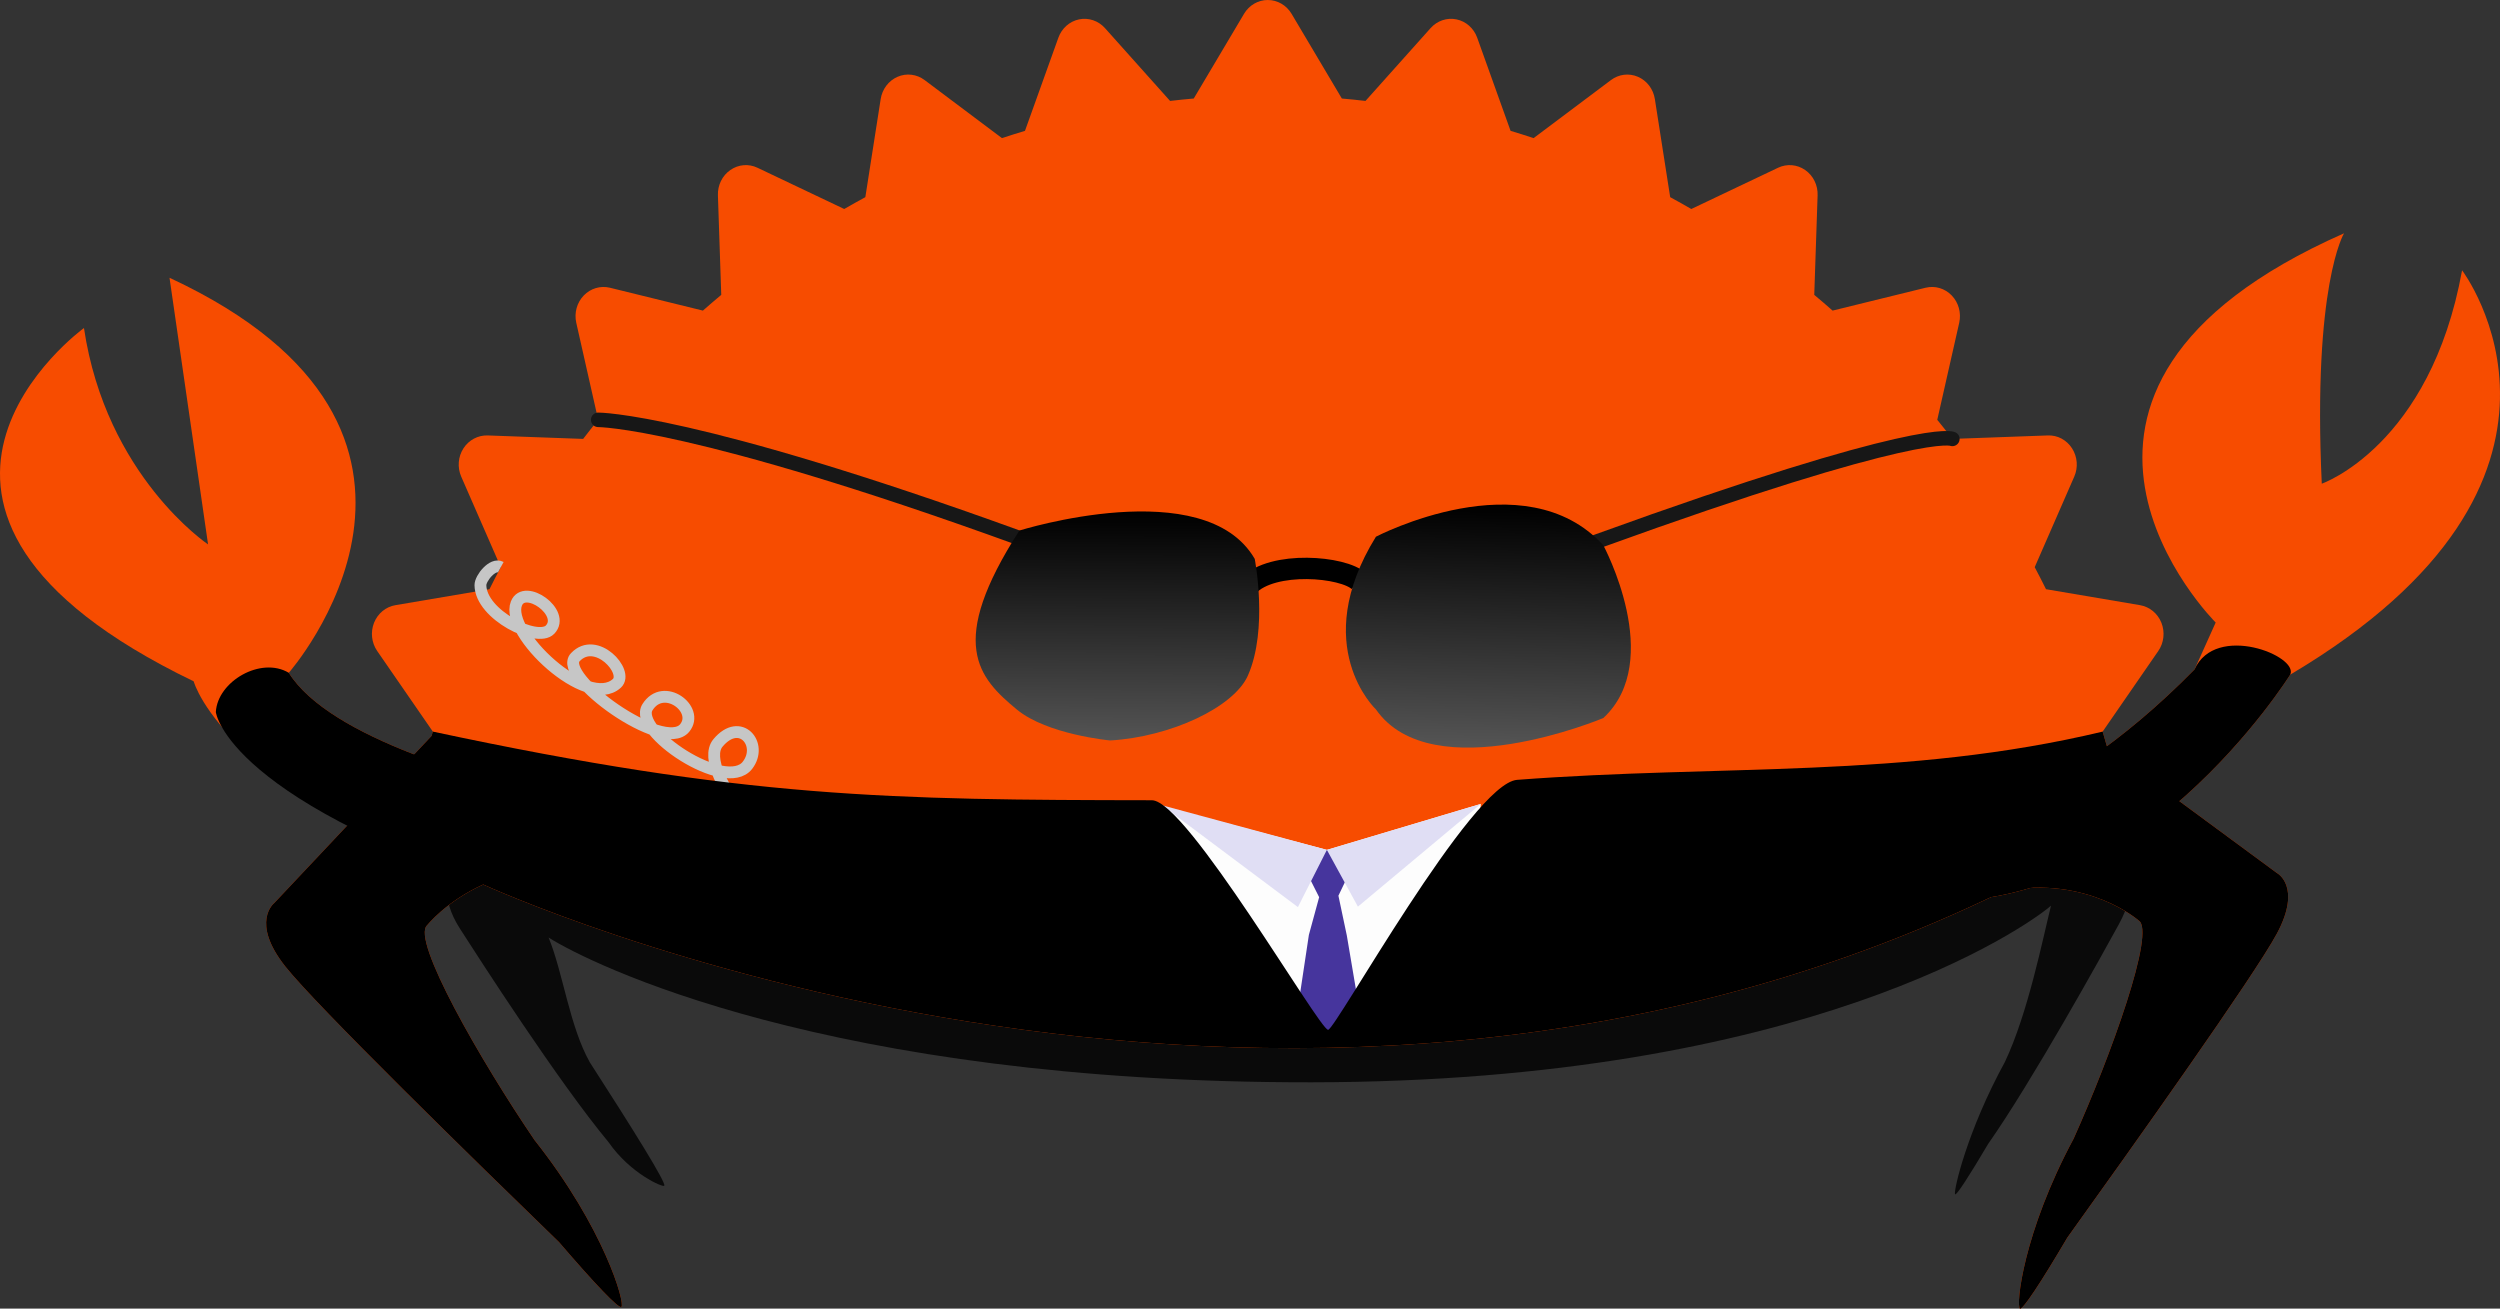 <?xml version="1.0" encoding="UTF-8" standalone="no"?>
<svg
   xmlns:serif="http://www.serif.com/"
   xmlns:dc="http://purl.org/dc/elements/1.1/"
   xmlns:cc="http://creativecommons.org/ns#"
   xmlns:rdf="http://www.w3.org/1999/02/22-rdf-syntax-ns#"
   xmlns:svg="http://www.w3.org/2000/svg"
   xmlns="http://www.w3.org/2000/svg"
   xmlns:xlink="http://www.w3.org/1999/xlink"
   xmlns:sodipodi="http://sodipodi.sourceforge.net/DTD/sodipodi-0.dtd"
   xmlns:inkscape="http://www.inkscape.org/namespaces/inkscape"
   width="1170.882"
   height="612.891"
   viewBox="0 0 1170.882 612.891"
   version="1.1"
   xml:space="preserve"
   style="clip-rule:evenodd;fill-rule:evenodd;stroke-linejoin:round;stroke-miterlimit:1.414"
   id="svg870"
   sodipodi:docname="ferrisbearuofinvestigation.svg"
   inkscape:version="1.0.2 (e86c870879, 2021-01-15)"
   inkscape:export-filename="/home/frans/Documents/rust/ferris/ferrisbi.png"
   inkscape:export-xdpi="100"
   inkscape:export-ydpi="100"><rect x="0" y="0" width="1170.882" height="612.891" fill="#333333" stroke="none"/><defs
   id="defs874"><linearGradient
     inkscape:collect="always"
     id="linearGradient1492"><stop
       style="stop-color:#000000;stop-opacity:1;"
       offset="0"
       id="stop1488" /><stop
       style="stop-color:#545454;stop-opacity:1"
       offset="1"
       id="stop1490" /></linearGradient><linearGradient
     inkscape:collect="always"
     xlink:href="#linearGradient1492"
     id="linearGradient1486"
     x1="32.564"
     y1="-94.499"
     x2="30.157"
     y2="17.991"
     gradientUnits="userSpaceOnUse" /><linearGradient
     inkscape:collect="always"
     xlink:href="#linearGradient1492"
     id="linearGradient1500"
     x1="31.035"
     y1="-84.868"
     x2="30.585"
     y2="21.49"
     gradientUnits="userSpaceOnUse" /><linearGradient
     inkscape:collect="always"
     xlink:href="#linearGradient1492"
     id="linearGradient870"
     gradientUnits="userSpaceOnUse"
     x1="32.564"
     y1="-94.499"
     x2="30.157"
     y2="17.991" /><linearGradient
     inkscape:collect="always"
     xlink:href="#linearGradient1492"
     id="linearGradient872"
     gradientUnits="userSpaceOnUse"
     x1="31.035"
     y1="-84.868"
     x2="30.585"
     y2="21.49" /></defs><sodipodi:namedview
   pagecolor="#ffffff"
   bordercolor="#666666"
   borderopacity="1"
   objecttolerance="10"
   gridtolerance="10"
   guidetolerance="10"
   inkscape:pageopacity="0"
   inkscape:pageshadow="2"
   inkscape:window-width="2518"
   inkscape:window-height="1062"
   id="namedview872"
   showgrid="false"
   inkscape:zoom="0.38669902"
   inkscape:cx="1368.9481"
   inkscape:cy="705.40315"
   inkscape:window-x="1086"
   inkscape:window-y="1086"
   inkscape:window-maximized="1"
   inkscape:current-layer="Layer-1"
   inkscape:document-rotation="0" />
    <g
   id="Layer-1"
   serif:id="Layer 1"
   transform="translate(-13.108,-90.144)">
        <g
   transform="translate(1009.4,506.362)"
   id="g835"
   style="fill:#0a0a0a;fill-opacity:1"
   inkscape:export-filename="/home/frans/Documents/rust/ferris/ferrisbi.png"
   inkscape:export-xdpi="100"
   inkscape:export-ydpi="100">
            <path
   d="m 0,-7.203 -12.072,-25.006 c 0.063,-0.947 0.111,-1.898 0.111,-2.853 0,-28.346 -29.478,-54.471 -79.069,-75.389 v 17.393 c -4.836,-1.919 -9.871,-3.787 -15.117,-5.593 v -8.108 c -70.874,-25.56 -176.383,-41.778 -294.241,-41.778 -102.973,0 -196.529,12.38 -265.791,32.554 v 28.246 h -0.002 v -34.188 c -70.96,22.55 -114.954,53.877 -114.954,88.515 0,5.46 1.101,10.838 3.217,16.113 l -7.228,12.867 c 0,0 -5.792,7.512 4.406,23.362 8.994,13.977 45.763,71.239 69.542,99.889 10.214,14.687 25.426,21.18 26.031,20.305 0.955,-1.386 -14.636,-26.407 -34.92,-57.869 C -729.553,64.362 -732.57,39.42 -739.356,22.884 c 18.942,11.99 130.23,68.029 357.232,67.801 231.994,-0.232 335.115,-72.851 346.433,-82.737 -3.955,15.889 -10.868,50.683 -21.645,73.288 -17.706,32.331 -24.12,60.478 -23.296,61.87 0.524,0.878 6.565,-8.441 15.476,-23.543 C -44.425,90.02 -11.739,30.974 -3.889,16.608 5.007,0.323 0,-7.203 0,-7.203"
   style="fill:#0a0a0a;fill-opacity:1;fill-rule:nonzero"
   id="path833"
   sodipodi:nodetypes="ccsccccsccccscccccccccccccc"
   inkscape:export-xdpi="100"
   inkscape:export-ydpi="100" />
        </g>
        <g
   transform="translate(1079.49,294.885)"
   id="g839"
   inkscape:export-xdpi="100"
   inkscape:export-ydpi="100">
            <path
   d="m 0,204.135 -79.343,-58.446 c -0.745,-2.6 -1.49,-5.201 -2.26,-7.781 l 26.062,-37.754 c 2.66,-3.84 3.196,-8.832 1.469,-13.211 -1.731,-4.358 -5.515,-7.482 -9.99,-8.247 l -44.066,-7.479 c -1.709,-3.485 -3.498,-6.916 -5.294,-10.319 L -94.907,18.51 c 1.903,-4.317 1.505,-9.335 -1.022,-13.254 -2.517,-3.937 -6.786,-6.237 -11.338,-6.058 l -44.724,1.625 c -2.315,-3.016 -4.667,-6.003 -7.067,-8.937 l 10.278,-45.432 c 1.042,-4.612 -0.274,-9.443 -3.487,-12.794 -3.195,-3.339 -7.838,-4.722 -12.253,-3.639 l -43.562,10.709 c -2.82,-2.493 -5.688,-4.953 -8.588,-7.365 l 1.567,-46.641 c 0.168,-4.721 -2.033,-9.208 -5.812,-11.829 -3.777,-2.636 -8.57,-3.032 -12.701,-1.074 l -40.638,19.321 c -3.273,-1.878 -6.565,-3.737 -9.892,-5.537 l -7.181,-45.961 c -0.729,-4.656 -3.724,-8.612 -7.919,-10.418 -4.185,-1.817 -8.976,-1.228 -12.648,1.536 l -36.232,27.185 c -3.569,-1.185 -7.153,-2.32 -10.779,-3.407 l -15.617,-43.585 c -1.588,-4.443 -5.25,-7.706 -9.716,-8.624 -4.45,-0.909 -9.028,0.632 -12.114,4.08 l -30.499,34.119 c -3.685,-0.423 -7.377,-0.81 -11.076,-1.131 l -23.549,-39.676 c -2.384,-4.018 -6.597,-6.464 -11.139,-6.464 -4.529,0 -8.75,2.446 -11.118,6.464 l -23.555,39.676 c -3.701,0.321 -7.408,0.708 -11.088,1.131 l -30.499,-34.119 c -3.09,-3.448 -7.684,-4.989 -12.122,-4.08 -4.46,0.93 -8.128,4.181 -9.707,8.624 l -15.629,43.585 c -3.621,1.087 -7.205,2.23 -10.78,3.407 l -36.22,-27.185 c -3.683,-2.774 -8.478,-3.361 -12.668,-1.536 -4.181,1.806 -7.188,5.762 -7.913,10.418 l -7.186,45.961 c -3.322,1.8 -6.614,3.649 -9.895,5.537 l -40.634,-19.321 c -4.127,-1.966 -8.945,-1.562 -12.704,1.074 -3.773,2.621 -5.98,7.108 -5.81,11.829 l 1.562,46.641 c -2.894,2.412 -5.756,4.872 -8.591,7.365 l -43.554,-10.709 c -4.423,-1.074 -9.062,0.3 -12.265,3.639 -3.221,3.351 -4.526,8.182 -3.491,12.794 l 10.257,45.432 c -2.378,2.945 -4.733,5.921 -7.042,8.937 l -44.724,-1.625 c -4.513,-0.135 -8.821,2.121 -11.343,6.058 -2.527,3.919 -2.91,8.937 -1.029,13.254 l 18.528,42.388 c -1.799,3.403 -3.586,6.834 -5.309,10.319 l -44.063,7.479 c -4.479,0.754 -8.252,3.876 -9.994,8.247 -1.728,4.379 -1.167,9.371 1.474,13.211 l 26.066,37.754 c -0.201,0.667 -0.387,1.339 -0.587,2.008 l -73.696,78.285 c 0,0 -11.296,8.851 5.147,29.654 14.5,18.351 88.951,91.096 128.271,129.205 16.606,19.348 27.984,31.329 29.172,30.293 1.876,-1.645 -7.972,-36.847 -40.682,-78.149 -25.216,-37.056 -57.941,-94.049 -50.267,-100.618 0,0 8.729,-11.081 26.242,-19.057 0.641,0.512 -0.662,-0.507 0,0 0,0 369.595,170.491 712.429,2.884 39.164,-7.025 62.873,13.955 62.873,13.955 8.176,4.74 -12.996,63.344 -30.407,102.137 -23.679,44.05 -27.151,78.422 -25.144,79.614 1.268,0.757 9.883,-12.353 22.172,-33.217 C -67.814,332.649 -10.492,252.1 0,232.534 11.895,210.352 0,204.135 0,204.135"
   style="fill:#f74c00;fill-rule:nonzero"
   id="path837" />
        </g><path
   style="fill:none;stroke:#171717;stroke-width:6.8;stroke-linecap:round;stroke-linejoin:miter;stroke-miterlimit:1.414;stroke-dasharray:none;stroke-opacity:1"
   d="M 760.788,343.858 C 913.235,288.588 927.499,295.708 927.499,295.708"
   id="path1442"
   sodipodi:nodetypes="cc"
   inkscape:export-xdpi="100"
   inkscape:export-ydpi="100" />
        <g
   transform="translate(917.896,244.679)"
   id="g843"
   inkscape:export-xdpi="100"
   inkscape:export-ydpi="100">
            <path
   d="m 0,232.466 c 0,0 53.179,-2.466 123.032,-73.462 l 9.898,-21.979 c 0,0 -108.417,-107.848 60.118,-182.291 0,0 -14.755,24.112 -10.426,117.272 0,0 50.815,-17.649 65.714,-99.94 0,0 74.12,97.724 -80.502,189.377 0,0 -72.54,116.289 -174.805,105.15 z"
   style="fill:#f74c00;fill-rule:nonzero"
   id="path841" />
        </g><path
   style="fill:none;stroke:#171717;stroke-width:6.8;stroke-linecap:round;stroke-linejoin:miter;stroke-miterlimit:1.414;stroke-dasharray:none;stroke-opacity:1"
   d="M 489.923,341.934 C 337.476,286.665 293.265,286.771 293.265,286.771"
   id="path1444"
   sodipodi:nodetypes="cc"
   inkscape:export-xdpi="100"
   inkscape:export-ydpi="100" />
        <path
   style="fill:none;stroke:#000000;stroke-width:10;stroke-linecap:butt;stroke-linejoin:miter;stroke-miterlimit:1.414;stroke-dasharray:none;stroke-opacity:1"
   d="m 597.727,364.485 c 11.461,-11.91 44.652,-9.054 51.892,-2.078"
   id="path1440"
   sodipodi:nodetypes="cc"
   inkscape:export-xdpi="100"
   inkscape:export-ydpi="100" /><g
   transform="translate(678.836,421.537)"
   id="g847"
   style="fill:url(#linearGradient1486);fill-opacity:1"
   inkscape:export-xdpi="100"
   inkscape:export-ydpi="100">
            <path
   d="m -21.309,-80.019 c 0,0 69.571,-36.411 106.507,4.032 0,0 29.022,53.927 0,80.887 0,0 -80.123,33.716 -106.507,-4.032 0,0 -31.658,-29.659 0,-80.887"
   style="fill:url(#linearGradient870);fill-opacity:1;fill-rule:nonzero"
   id="path845"
   sodipodi:nodetypes="ccccc" />
        </g>
        
        <g
   transform="translate(502.483,415.455)"
   id="g855"
   style="fill:url(#linearGradient1500);fill-opacity:1"
   inkscape:export-xdpi="100"
   inkscape:export-ydpi="100">
            <path
   d="m -11.934,-76.83 c 0,0 86.772,-27.207 110.22,13.286 0,0 6.424,32.799 -3.193,54.607 -6.532,14.812 -36.137,28.762 -64.508,30.428 0,0 -29.483,-2.721 -43.687,-14.47 C -31.216,-7.961 -46.025,-23.902 -11.934,-76.83"
   style="fill:url(#linearGradient872);fill-opacity:1;fill-rule:nonzero"
   id="path853"
   sodipodi:nodetypes="ccscsc" />
        </g>
        
        <g
   transform="translate(595.156,491.75)"
   id="g863"
   inkscape:export-xdpi="100"
   inkscape:export-ydpi="100">
            
        </g>
        <g
   transform="translate(269.796,270.778)"
   id="g867"
   inkscape:export-xdpi="100"
   inkscape:export-ydpi="100">
            <path
   d="m 0,190.741 c -0.667,0 -1.321,0.049 -1.973,0.101 -26.234,-5.971 -99.973,-25.185 -119.464,-56.363 0,0 99.227,-112.872 -55.86,-185.019 l 18.057,124.878 c 0,0 -47.809,-31.949 -58.126,-101.346 0,0 -116.423,84.494 51.384,165.474 0,0 15.22,57.187 161.349,102.815 l 0.107,-0.435 c 1.471,0.272 2.977,0.435 4.526,0.435 13.808,0 25.003,-11.312 25.003,-25.271 0,-13.956 -11.195,-25.269 -25.003,-25.269"
   style="fill:#f74c00;fill-rule:nonzero"
   id="path865" />
        </g>
    <path
   style="fill:#fdfdfd;fill-opacity:1;stroke:none;stroke-width:1px;stroke-linecap:butt;stroke-linejoin:miter;stroke-opacity:1"
   d="m 634.56,488.183 -74.392,-19.603 29.814,87.864 60.761,10.082 51.729,-45.261 4.195,-54.616 z"
   id="path882"
   sodipodi:nodetypes="ccccccc"
   inkscape:export-xdpi="100"
   inkscape:export-ydpi="100" /><path
   style="fill:#46359d;fill-opacity:1;stroke:none;stroke-width:1px;stroke-linecap:butt;stroke-linejoin:miter;stroke-opacity:1"
   d="m 622.616,493.829 8.318,16.517 -4.812,17.67 -7.335,48.797 32.951,-2.089 -7.838,-46.395 -3.944,-18.685 7.731,-16.136 -13.128,-5.325 z"
   id="path886"
   sodipodi:nodetypes="cccccccccc"
   inkscape:export-xdpi="100"
   inkscape:export-ydpi="100" /><path
   style="fill:#e0def4;fill-opacity:1;stroke:none;stroke-width:1px;stroke-linecap:butt;stroke-linejoin:miter;stroke-opacity:1"
   d="m 634.56,488.183 -13.574,26.803 -63.741,-47.72 z"
   id="path888"
   sodipodi:nodetypes="cccc"
   inkscape:export-xdpi="100"
   inkscape:export-ydpi="100" /><path
   style="fill:none;stroke:#c6c6c6;stroke-width:5.537;stroke-linecap:butt;stroke-linejoin:miter;stroke-miterlimit:1.414;stroke-dasharray:none;stroke-opacity:1"
   d="m 247.655,355.783 c -3.84,-2.089 -9.569,5.22 -9.54,8.413 0.128,13.959 26.739,26.945 32.601,20.847 7.634,-7.941 -11.975,-21.81 -15.754,-12.218 -5.401,13.709 33.17,50.153 47.056,37.357 5.838,-5.38 -9.812,-22.536 -19.491,-12.204 -8.552,9.13 41.392,45.16 51.249,33.131 7.248,-8.845 -9.911,-21.786 -17.433,-9.728 -7,11.222 36.7,40.327 46.854,27.172 7.543,-9.772 -3.412,-22.94 -13.835,-10.441 -11.205,13.437 33.931,66.652 38.167,33.392 1.307,-10.26 0.685,-6.879 -3.529,-3.045"
   id="path910"
   sodipodi:nodetypes="cssssssssssc"
   inkscape:export-xdpi="100"
   inkscape:export-ydpi="100" /><g
   transform="translate(1079.49,294.885)"
   id="g880"
   inkscape:export-xdpi="100"
   inkscape:export-ydpi="100">
            <path
   d="m 0,204.135 -79.343,-58.446 c -0.745,-2.6 -1.49,-5.201 -2.26,-7.781 -92.54,22.132 -178.768,15.321 -274.238,22.595 -21.267,1.62 -85.069,117.058 -88.519,117.077 -4.092,0.022 -66.266,-107.5 -82.535,-107.523 -122.533,-0.169 -190.474,-0.878 -336.765,-32.149 -0.201,0.667 -0.387,1.339 -0.587,2.008 l -73.696,78.285 c 0,0 -11.296,8.851 5.147,29.654 14.5,18.351 88.951,91.096 128.271,129.205 16.606,19.348 27.984,31.329 29.172,30.293 1.876,-1.645 -7.972,-36.847 -40.682,-78.149 -25.216,-37.056 -57.941,-94.049 -50.267,-100.618 0,0 8.729,-11.081 26.242,-19.057 0.641,0.512 -0.662,-0.507 0,0 0,0 369.595,170.491 712.429,2.884 39.164,-7.025 62.873,13.955 62.873,13.955 8.176,4.74 -12.996,63.344 -30.407,102.137 -23.679,44.05 -27.151,78.422 -25.144,79.614 1.268,0.757 9.883,-12.353 22.172,-33.217 C -67.814,332.649 -10.492,252.1 0,232.534 11.895,210.352 0,204.135 0,204.135"
   style="fill:#000000;fill-opacity:1;fill-rule:nonzero"
   id="path878"
   sodipodi:nodetypes="cccssscccccccccccccccsc" />
        </g><path
   style="fill:#e0def4;fill-opacity:1;stroke:none;stroke-width:1px;stroke-linecap:butt;stroke-linejoin:miter;stroke-opacity:1"
   d="m 634.56,488.183 14.528,26.587 57.581,-48.12 z"
   id="path890"
   sodipodi:nodetypes="cccc"
   inkscape:export-xdpi="100"
   inkscape:export-ydpi="100" /><g
   transform="translate(917.896,244.679)"
   id="g894"
   inkscape:export-xdpi="100"
   inkscape:export-ydpi="100">
            <path
   d="m 0,232.466 c 0,0 53.179,-2.466 123.032,-73.462 9.898,-21.979 48.967,-6.275 44.802,2.439 0,0 -72.54,116.289 -174.805,105.15 z"
   style="fill:#000000;fill-opacity:1;fill-rule:nonzero"
   id="path892"
   sodipodi:nodetypes="ccccc" />
        </g><g
   transform="translate(269.796,270.778)"
   id="g898"
   inkscape:export-xdpi="100"
   inkscape:export-ydpi="100">
            <path
   d="m 0,190.741 c -0.667,0 -1.321,0.049 -1.973,0.101 -26.234,-5.971 -99.973,-25.185 -119.464,-56.363 -13.021,-7.812 -33.39,4.006 -34.162,18.388 0,0 4.837,42.786 150.966,88.414 l 0.107,-0.435 c 1.471,0.272 2.977,0.435 4.526,0.435 13.808,0 25.003,-11.312 25.003,-25.271 0,-13.956 -11.195,-25.269 -25.003,-25.269"
   style="fill:#000000;fill-opacity:1;fill-rule:nonzero"
   id="path896"
   sodipodi:nodetypes="ccccccssc" />
        </g></g>
</svg>
